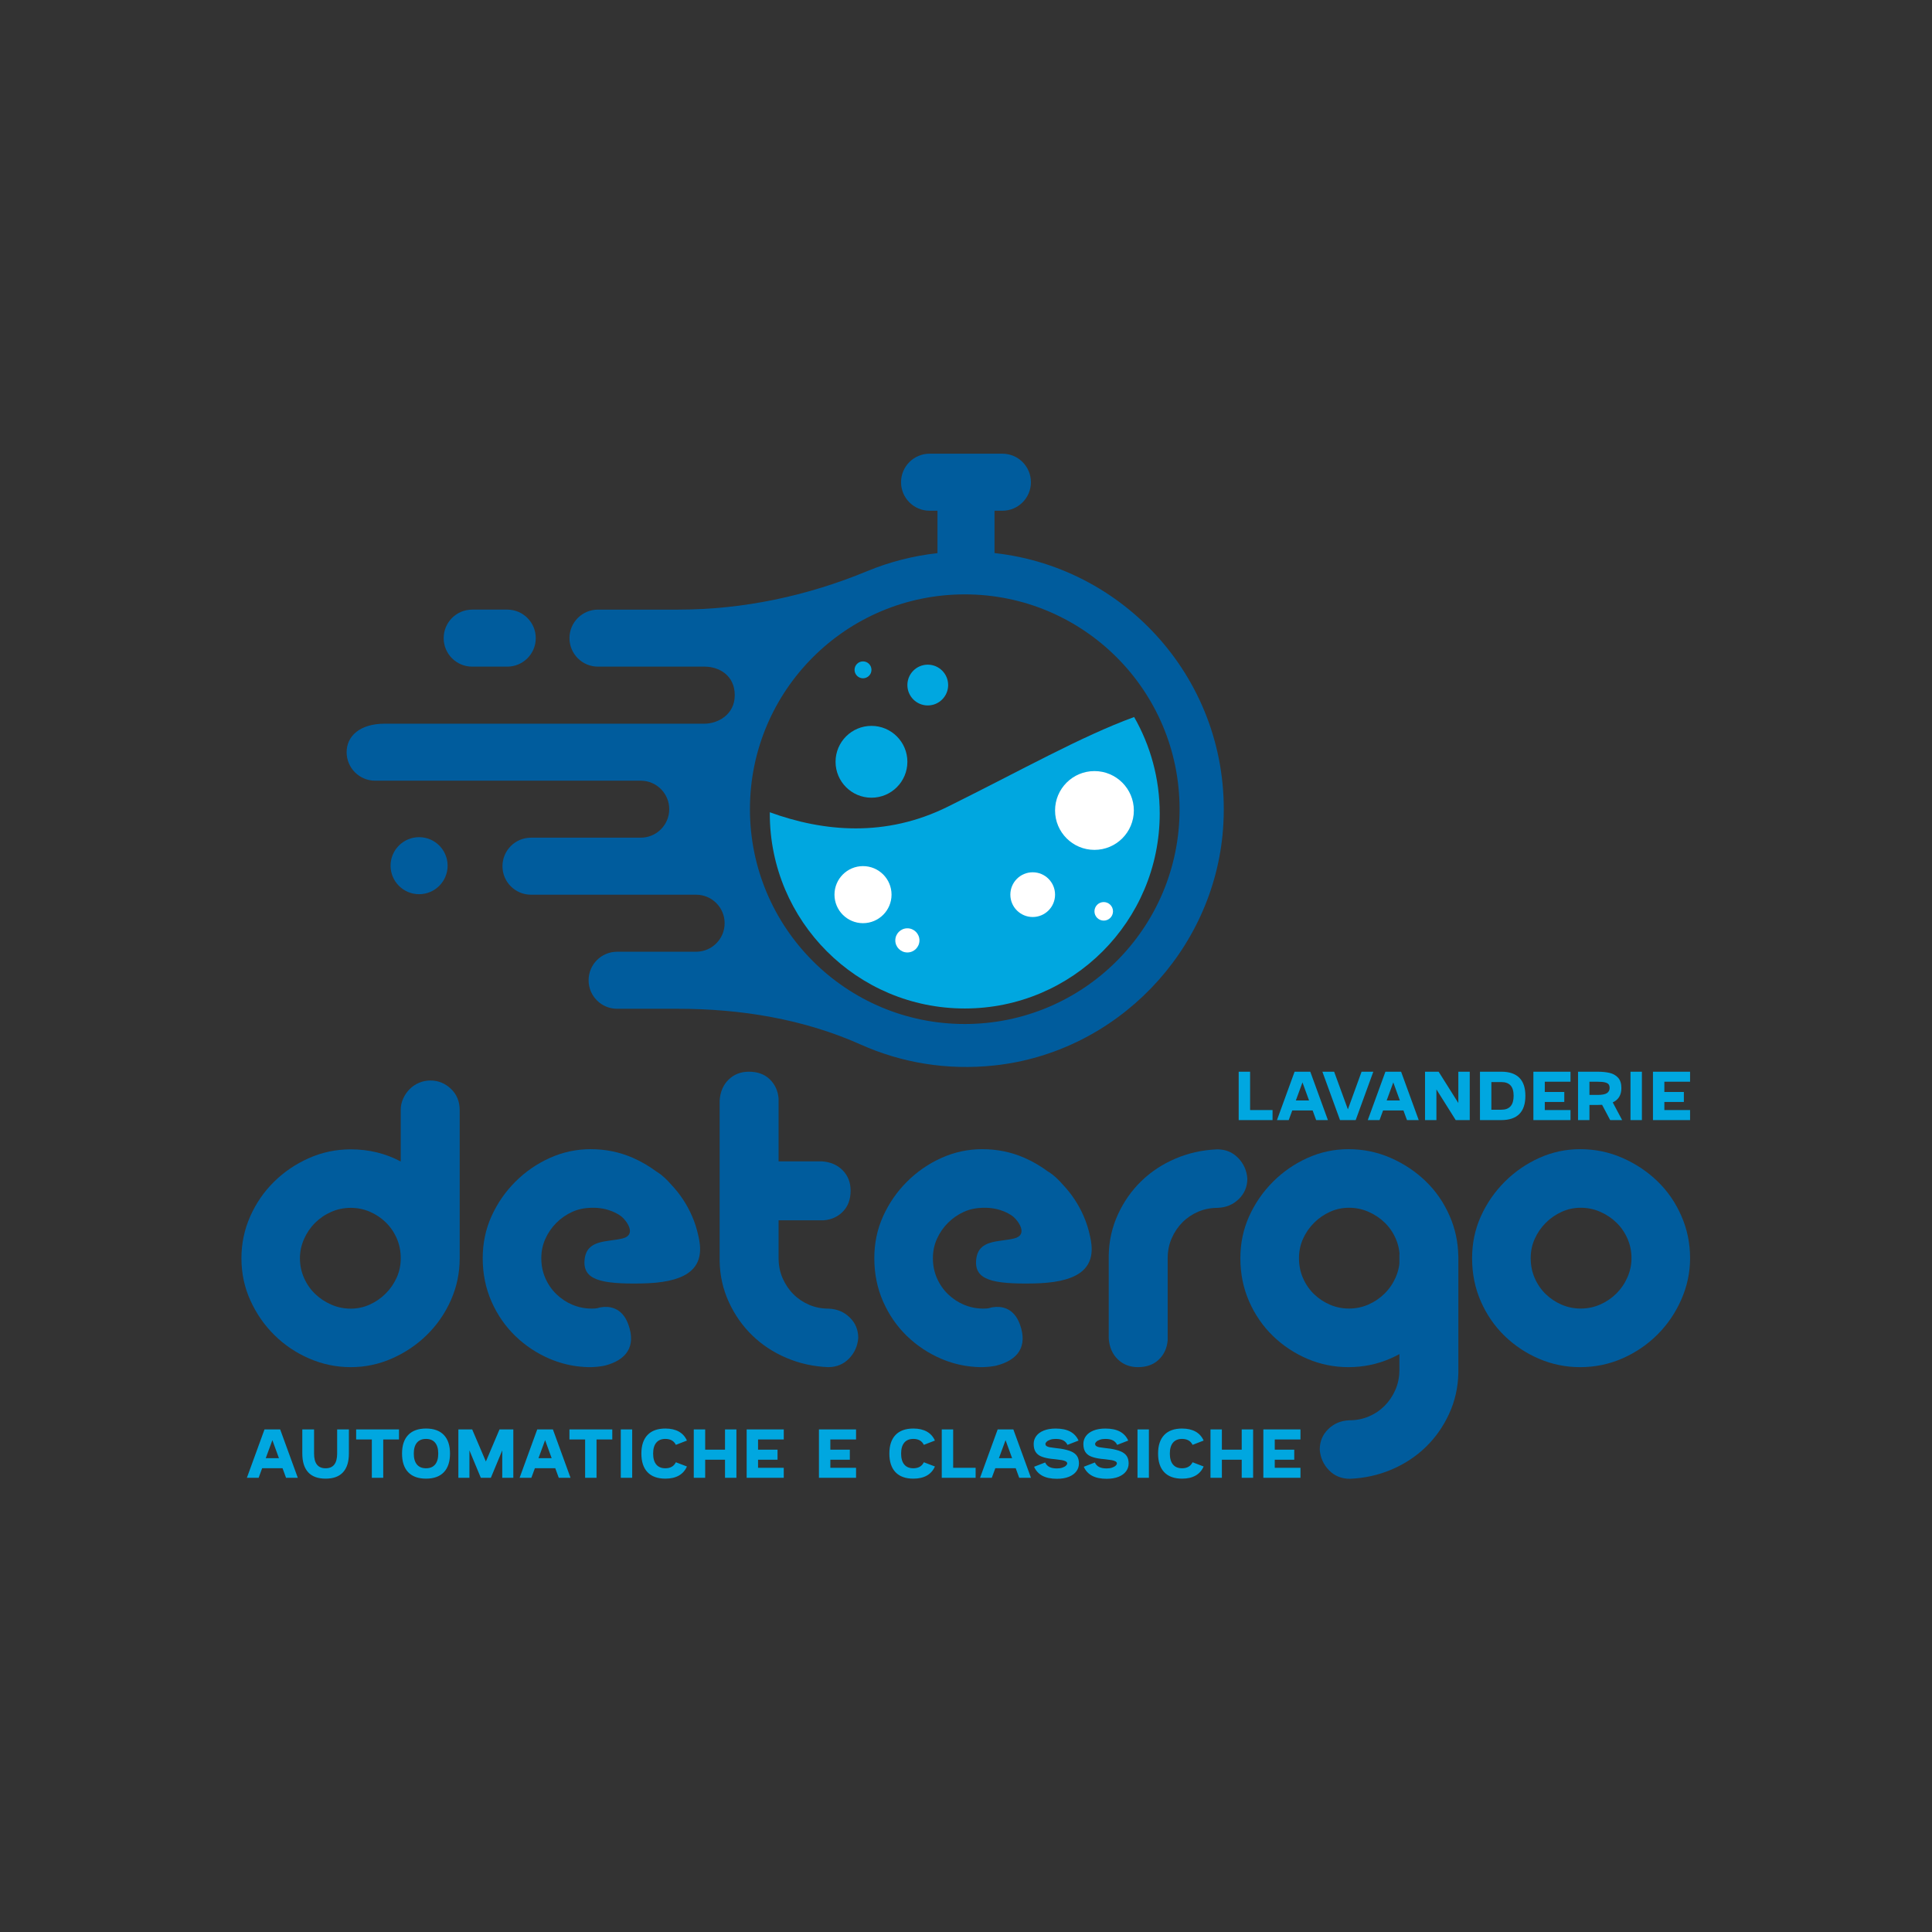 <?xml version="1.0" encoding="UTF-8" standalone="no"?>
<svg
   xmlns:dc="http://purl.org/dc/elements/1.1/"
   xmlns:cc="http://creativecommons.org/ns#"
   xmlns:rdf="http://www.w3.org/1999/02/22-rdf-syntax-ns#"
   xmlns:svg="http://www.w3.org/2000/svg"
   xmlns="http://www.w3.org/2000/svg"
   viewBox="0 0 755.905 755.905"
   height="755.905"
   width="755.905"
   xml:space="preserve"
   id="svg2"
   version="1.1"><rect x="0" y="0" width="755.905" height="755.905" fill="#333333" stroke="none"/><defs
     id="defs6" /><g
     transform="matrix(1.333,0,0,-1.333,0,755.905)"
     id="g10"><g
       id="g12"><g
         id="g14"><path
           id="path16"
           style="fill:#00a7e0;fill-opacity:1;fill-rule:nonzero;stroke:none"
           d="m 332.886,356.612 c -15.592,-5.703 -32.69,-15.406 -54.725,-26.331 -18.193,-9.02 -36.381,-7.386 -52.206,-1.624 0,-0.124 -0.009,-0.245 -0.009,-0.369 0,-31.604 25.62,-57.224 57.224,-57.224 31.604,0 57.225,25.621 57.225,57.224 0,10.308 -2.741,19.971 -7.51,28.325" /><path
           id="path18"
           style="fill:#00a7e0;fill-opacity:1;fill-rule:nonzero;stroke:none"
           d="m 266.33,343.474 c 0,-5.822 -4.721,-10.542 -10.544,-10.542 -5.82,0 -10.539,4.72 -10.539,10.542 0,5.821 4.719,10.542 10.539,10.542 5.823,0 10.544,-4.721 10.544,-10.542" /><path
           id="path20"
           style="fill:#00a7e0;fill-opacity:1;fill-rule:nonzero;stroke:none"
           d="m 278.295,365.997 c 0,-3.302 -2.677,-5.984 -5.982,-5.984 -3.305,0 -5.983,2.682 -5.983,5.984 0,3.303 2.679,5.984 5.983,5.984 3.304,0 5.982,-2.681 5.982,-5.984" /><path
           id="path22"
           style="fill:#00a7e0;fill-opacity:1;fill-rule:nonzero;stroke:none"
           d="m 255.786,370.464 c 0,-1.372 -1.11,-2.482 -2.481,-2.482 -1.369,0 -2.482,1.11 -2.482,2.482 0,1.368 1.113,2.479 2.482,2.479 1.371,0 2.481,-1.111 2.481,-2.479" /><path
           id="path24"
           style="fill:#ffffff;fill-opacity:1;fill-rule:nonzero;stroke:none"
           d="m 309.675,329.183 c 0,6.384 5.18,11.563 11.565,11.563 6.384,0 11.56,-5.179 11.56,-11.563 0,-6.385 -5.176,-11.563 -11.56,-11.563 -6.385,0 -11.565,5.178 -11.565,11.563" /><path
           id="path26"
           style="fill:#ffffff;fill-opacity:1;fill-rule:nonzero;stroke:none"
           d="m 296.552,304.479 c 0,3.624 2.939,6.564 6.562,6.564 3.624,0 6.561,-2.94 6.561,-6.564 0,-3.623 -2.937,-6.564 -6.561,-6.564 -3.623,0 -6.562,2.941 -6.562,6.564" /><path
           id="path28"
           style="fill:#ffffff;fill-opacity:1;fill-rule:nonzero;stroke:none"
           d="m 321.241,299.579 c 0,1.504 1.218,2.723 2.723,2.723 1.501,0 2.719,-1.219 2.719,-2.723 0,-1.501 -1.218,-2.72 -2.719,-2.72 -1.505,0 -2.723,1.219 -2.723,2.72" /><path
           id="path30"
           style="fill:#ffffff;fill-opacity:1;fill-rule:nonzero;stroke:none"
           d="m 244.933,304.479 c 0,4.624 3.748,8.375 8.373,8.375 4.625,0 8.374,-3.751 8.374,-8.375 0,-4.622 -3.75,-8.374 -8.374,-8.374 -4.625,0 -8.373,3.752 -8.373,8.374" /><path
           id="path32"
           style="fill:#ffffff;fill-opacity:1;fill-rule:nonzero;stroke:none"
           d="m 262.786,291.053 c 0,1.957 1.585,3.544 3.544,3.544 1.954,0 3.542,-1.587 3.542,-3.544 0,-1.956 -1.589,-3.544 -3.542,-3.544 -1.959,0 -3.544,1.588 -3.544,3.544" /><path
           id="path34"
           style="fill:#00a7e0;fill-opacity:1;fill-rule:evenodd;stroke:none"
           d="m 82.93,136.128 h -5.984 l -1.035,-2.82 h -3.449 l 5.173,14.201 h 4.605 l 5.173,-14.201 h -3.449 z m -1.055,2.942 -1.927,5.295 -1.947,-5.295 z m 20.53,1.359 c 0,-2.407 -0.572,-4.236 -1.714,-5.487 -1.143,-1.251 -2.85,-1.877 -5.122,-1.877 -2.272,0 -3.98,0.625 -5.122,1.877 -1.143,1.251 -1.714,3.08 -1.714,5.487 v 7.08 h 3.449 v -7.08 c 0,-2.881 1.129,-4.321 3.388,-4.321 2.259,0 3.388,1.44 3.388,4.321 v 7.08 h 3.449 z m 14.707,4.139 h -4.625 v -11.259 h -3.347 v 11.259 h -4.605 v 2.942 h 12.578 z m 7.932,-11.502 c -2.285,0 -4.03,0.629 -5.234,1.886 -1.204,1.258 -1.805,3.084 -1.805,5.477 0,2.38 0.602,4.199 1.805,5.457 1.204,1.258 2.948,1.887 5.234,1.887 2.286,0 4.03,-0.629 5.234,-1.887 1.204,-1.258 1.806,-3.077 1.806,-5.457 0,-2.394 -0.602,-4.22 -1.806,-5.477 -1.204,-1.258 -2.948,-1.886 -5.234,-1.886 z m 0,3.043 c 1.163,0 2.052,0.368 2.668,1.105 0.615,0.737 0.923,1.809 0.923,3.215 0,1.393 -0.308,2.458 -0.923,3.195 -0.615,0.737 -1.505,1.105 -2.668,1.105 -1.163,0 -2.052,-0.368 -2.668,-1.105 -0.615,-0.737 -0.923,-1.802 -0.923,-3.195 0,-1.407 0.308,-2.478 0.923,-3.215 0.615,-0.737 1.505,-1.105 2.668,-1.105 z m 25.622,11.401 v -14.201 h -3.246 v 8.054 l -3.347,-8.054 h -2.942 l -3.347,8.054 v -8.054 h -3.246 v 14.201 h 4.057 l 4.017,-9.413 3.997,9.413 z m 12.314,-11.381 h -5.984 l -1.035,-2.82 h -3.449 l 5.173,14.201 h 4.605 l 5.173,-14.201 h -3.449 z m -1.055,2.942 -1.927,5.295 -1.947,-5.295 z m 17.791,5.498 h -4.625 v -11.259 h -3.347 v 11.259 h -4.605 v 2.942 h 12.577 z m 5.842,2.942 v -14.201 h -3.347 v 14.201 z m 16.067,-10.874 c -0.514,-1.176 -1.302,-2.066 -2.364,-2.668 -1.062,-0.602 -2.384,-0.902 -3.966,-0.902 -2.286,0 -4.03,0.629 -5.234,1.886 -1.204,1.258 -1.805,3.084 -1.805,5.477 0,2.38 0.602,4.199 1.805,5.457 1.204,1.258 2.948,1.887 5.234,1.887 1.569,0 2.887,-0.298 3.956,-0.893 1.068,-0.595 1.86,-1.474 2.374,-2.637 l -3.246,-1.258 c -0.568,1.163 -1.596,1.745 -3.083,1.745 -1.163,0 -2.052,-0.368 -2.668,-1.105 -0.615,-0.737 -0.923,-1.802 -0.923,-3.195 0,-1.407 0.307,-2.478 0.923,-3.215 0.615,-0.737 1.505,-1.105 2.668,-1.105 1.474,0 2.502,0.588 3.083,1.765 z m 14.525,10.874 v -14.201 h -3.347 v 5.315 h -5.822 v -5.315 h -3.347 v 14.201 h 3.347 v -5.944 h 5.822 v 5.944 z m 6.35,-2.942 v -3.002 h 5.721 v -2.942 h -5.721 v -2.373 h 7.546 v -2.942 H 219.153 v 14.201 h 10.894 v -2.942 z m 21.22,0 v -3.002 h 5.721 v -2.942 H 243.72 v -2.373 h 7.546 v -2.942 h -10.894 v 14.201 h 10.894 v -2.942 z m 30.693,-7.932 c -0.514,-1.176 -1.302,-2.066 -2.364,-2.668 -1.062,-0.602 -2.383,-0.902 -3.966,-0.902 -2.286,0 -4.03,0.629 -5.234,1.886 -1.204,1.258 -1.805,3.084 -1.805,5.477 0,2.38 0.602,4.199 1.805,5.457 1.204,1.258 2.948,1.887 5.234,1.887 1.569,0 2.888,-0.298 3.956,-0.893 1.068,-0.595 1.859,-1.474 2.373,-2.637 l -3.246,-1.258 c -0.568,1.163 -1.596,1.745 -3.083,1.745 -1.163,0 -2.052,-0.368 -2.668,-1.105 -0.615,-0.737 -0.923,-1.802 -0.923,-3.195 0,-1.407 0.308,-2.478 0.923,-3.215 0.615,-0.737 1.505,-1.105 2.668,-1.105 1.474,0 2.502,0.588 3.083,1.765 z m 11.949,-0.385 v -2.942 h -9.94 v 14.201 h 3.347 v -11.259 z m 11.766,-0.122 h -5.984 l -1.035,-2.82 h -3.449 l 5.173,14.201 h 4.605 l 5.173,-14.201 h -3.449 z m -1.055,2.942 -1.927,5.295 -1.947,-5.295 z m 14.322,2.779 c 1.244,-0.203 2.248,-0.47 3.012,-0.801 0.764,-0.331 1.335,-0.777 1.714,-1.339 0.379,-0.561 0.568,-1.288 0.568,-2.181 0,-0.852 -0.25,-1.619 -0.751,-2.303 -0.5,-0.683 -1.234,-1.22 -2.201,-1.613 -0.967,-0.392 -2.133,-0.588 -3.499,-0.588 -1.744,0 -3.168,0.294 -4.27,0.882 -1.102,0.588 -1.917,1.471 -2.445,2.647 l 3.246,1.258 c 0.284,-0.595 0.703,-1.035 1.258,-1.319 0.554,-0.284 1.292,-0.426 2.211,-0.426 0.609,0 1.14,0.078 1.593,0.233 0.453,0.156 0.801,0.348 1.045,0.578 0.243,0.23 0.365,0.447 0.365,0.649 0,0.271 -0.152,0.484 -0.456,0.639 -0.304,0.156 -0.68,0.271 -1.126,0.345 -0.447,0.075 -1.082,0.159 -1.907,0.254 -0.906,0.081 -1.542,0.155 -1.907,0.223 -0.974,0.162 -1.778,0.389 -2.414,0.679 -0.635,0.291 -1.133,0.724 -1.491,1.298 -0.358,0.575 -0.537,1.342 -0.537,2.302 0,0.852 0.25,1.62 0.751,2.303 0.5,0.683 1.234,1.221 2.201,1.613 0.967,0.392 2.134,0.588 3.5,0.588 1.744,0 3.168,-0.294 4.27,-0.882 1.102,-0.589 1.917,-1.471 2.445,-2.647 l -3.246,-1.258 c -0.284,0.595 -0.703,1.035 -1.258,1.319 -0.554,0.284 -1.291,0.426 -2.211,0.426 -0.609,0 -1.139,-0.078 -1.593,-0.233 -0.453,-0.156 -0.801,-0.348 -1.045,-0.578 -0.243,-0.23 -0.365,-0.447 -0.365,-0.649 0,-0.284 0.111,-0.5 0.335,-0.649 0.223,-0.149 0.51,-0.257 0.862,-0.325 0.352,-0.067 0.873,-0.142 1.562,-0.223 0.865,-0.095 1.46,-0.169 1.785,-0.223 z m 14.586,0 c 1.244,-0.203 2.248,-0.47 3.013,-0.801 0.764,-0.331 1.335,-0.777 1.714,-1.339 0.379,-0.561 0.568,-1.288 0.568,-2.181 0,-0.852 -0.25,-1.619 -0.751,-2.303 -0.5,-0.683 -1.234,-1.22 -2.201,-1.613 -0.967,-0.392 -2.133,-0.588 -3.499,-0.588 -1.744,0 -3.168,0.294 -4.27,0.882 -1.102,0.588 -1.917,1.471 -2.445,2.647 l 3.246,1.258 c 0.284,-0.595 0.703,-1.035 1.258,-1.319 0.554,-0.284 1.291,-0.426 2.211,-0.426 0.609,0 1.139,0.078 1.593,0.233 0.453,0.156 0.801,0.348 1.045,0.578 0.243,0.23 0.365,0.447 0.365,0.649 0,0.271 -0.152,0.484 -0.456,0.639 -0.304,0.156 -0.68,0.271 -1.126,0.345 -0.446,0.075 -1.082,0.159 -1.907,0.254 -0.906,0.081 -1.542,0.155 -1.907,0.223 -0.974,0.162 -1.778,0.389 -2.414,0.679 -0.635,0.291 -1.133,0.724 -1.491,1.298 -0.358,0.575 -0.538,1.342 -0.538,2.302 0,0.852 0.25,1.62 0.751,2.303 0.501,0.683 1.234,1.221 2.201,1.613 0.967,0.392 2.134,0.588 3.499,0.588 1.745,0 3.168,-0.294 4.27,-0.882 1.102,-0.589 1.917,-1.471 2.445,-2.647 l -3.246,-1.258 c -0.284,0.595 -0.703,1.035 -1.258,1.319 -0.554,0.284 -1.292,0.426 -2.211,0.426 -0.609,0 -1.139,-0.078 -1.592,-0.233 -0.453,-0.156 -0.801,-0.348 -1.045,-0.578 -0.243,-0.23 -0.365,-0.447 -0.365,-0.649 0,-0.284 0.111,-0.5 0.335,-0.649 0.223,-0.149 0.511,-0.257 0.862,-0.325 0.352,-0.067 0.872,-0.142 1.562,-0.223 0.865,-0.095 1.46,-0.169 1.785,-0.223 z m 11.239,5.66 v -14.201 h -3.347 v 14.201 z m 16.067,-10.874 c -0.514,-1.176 -1.302,-2.066 -2.363,-2.668 -1.062,-0.602 -2.384,-0.902 -3.966,-0.902 -2.286,0 -4.03,0.629 -5.234,1.886 -1.204,1.258 -1.806,3.084 -1.806,5.477 0,2.38 0.602,4.199 1.806,5.457 1.204,1.258 2.948,1.887 5.234,1.887 1.569,0 2.887,-0.298 3.956,-0.893 1.068,-0.595 1.859,-1.474 2.373,-2.637 l -3.246,-1.258 c -0.568,1.163 -1.596,1.745 -3.083,1.745 -1.163,0 -2.052,-0.368 -2.668,-1.105 -0.615,-0.737 -0.923,-1.802 -0.923,-3.195 0,-1.407 0.308,-2.478 0.923,-3.215 0.615,-0.737 1.504,-1.105 2.668,-1.105 1.474,0 2.502,0.588 3.083,1.765 z m 14.525,10.874 v -14.201 h -3.347 v 5.315 h -5.822 v -5.315 h -3.347 v 14.201 h 3.347 v -5.944 h 5.822 v 5.944 z m 6.35,-2.942 v -3.002 h 5.721 v -2.942 h -5.721 v -2.373 h 7.546 v -2.942 h -10.894 v 14.201 h 10.894 v -2.942 z" /><path
           id="path36"
           style="fill:#00a7e0;fill-opacity:1;fill-rule:evenodd;stroke:none"
           d="m 373.513,241.252 v -2.942 h -9.94 v 14.2 h 3.347 v -11.259 z m 11.766,-0.122 h -5.984 l -1.035,-2.82 h -3.449 l 5.173,14.2 h 4.605 l 5.173,-14.2 h -3.449 z m -1.055,2.942 -1.927,5.295 -1.947,-5.295 z m 18.866,8.439 -5.173,-14.2 h -4.605 l -5.173,14.2 h 3.449 l 4.037,-11.056 4.017,11.056 z m 8.845,-11.381 h -5.984 l -1.035,-2.82 h -3.449 l 5.173,14.2 h 4.605 l 5.173,-14.2 h -3.449 z m -1.055,2.942 -1.927,5.295 -1.947,-5.295 z m 20.509,8.439 v -14.2 h -4.118 l -5.66,9.007 v -9.007 h -3.347 v 14.2 h 3.996 l 5.782,-9.19 v 9.19 z m 9.291,0 c 2.313,0 4.064,-0.588 5.254,-1.765 1.19,-1.177 1.785,-2.948 1.785,-5.315 0,-2.38 -0.595,-4.162 -1.785,-5.346 -1.19,-1.183 -2.942,-1.775 -5.254,-1.775 h -6.289 v 14.2 z m 0,-11.158 c 2.394,0 3.591,1.359 3.591,4.078 0,1.379 -0.301,2.397 -0.902,3.053 -0.602,0.656 -1.498,0.984 -2.688,0.984 h -2.942 v -8.114 z m 12.74,8.216 v -3.002 h 5.721 v -2.942 h -5.721 v -2.373 h 7.546 v -2.942 h -10.894 v 14.2 h 10.894 v -2.942 z m 19.191,-11.259 -2.373,4.483 c -0.622,-0.027 -1.082,-0.041 -1.38,-0.041 h -2.333 v -4.443 h -3.347 v 14.2 h 5.68 c 1.393,0 2.593,-0.118 3.601,-0.355 1.008,-0.237 1.833,-0.707 2.475,-1.41 0.642,-0.703 0.964,-1.711 0.964,-3.023 0,-2.042 -0.845,-3.449 -2.536,-4.22 l 2.759,-5.193 z m -3.753,7.384 c 1.366,0 2.306,0.179 2.82,0.538 0.514,0.358 0.771,0.855 0.771,1.491 0,0.46 -0.098,0.818 -0.294,1.075 -0.196,0.257 -0.551,0.45 -1.065,0.578 -0.514,0.129 -1.258,0.193 -2.231,0.193 h -2.333 v -3.875 z m 13.065,6.816 v -14.2 h -3.347 v 14.2 z m 6.593,-2.942 v -3.002 h 5.721 v -2.942 h -5.721 v -2.373 h 7.547 v -2.942 h -10.894 v 14.2 h 10.894 v -2.942 z" /></g><g
         id="g38"><g
           id="g40"><path
             id="path42"
             style="fill:#005c9d;fill-opacity:1;fill-rule:nonzero;stroke:none"
             d="m 283.17,266.509 c -34.823,0 -63.052,28.229 -63.052,63.052 0,34.824 28.229,63.053 63.052,63.053 34.822,0 63.054,-28.229 63.054,-63.053 0,-34.823 -28.231,-63.052 -63.054,-63.052 z m 8.732,138.23 v 12.426 h 2.318 c 4.625,0 8.37,3.748 8.37,8.37 0,4.624 -3.745,8.37 -8.37,8.37 h -21.381 c -4.619,0 -8.368,-3.745 -8.368,-8.37 0,-4.622 3.749,-8.37 8.368,-8.37 h 2.322 V 404.714 c -7.231,-0.8 -14.16,-2.607 -20.633,-5.285 -17.6,-7.283 -36.371,-11.288 -55.419,-11.288 h -23.592 c -4.625,0 -8.37,-3.747 -8.37,-8.369 0,-4.624 3.745,-8.37 8.37,-8.37 h 31.319 c 4.177,0 8.824,-2.536 8.824,-8.371 0,-5.835 -5.109,-8.37 -8.824,-8.37 h -93.844 c -7.505,0 -11.255,-3.746 -11.255,-8.37 0,-4.621 3.749,-8.37 8.37,-8.37 h 78.114 c 4.547,-0.086 8.21,-3.781 8.21,-8.354 0,-4.621 -3.748,-8.37 -8.371,-8.37 h -32.209 c -4.625,0 -8.37,-3.743 -8.37,-8.369 0,-4.621 3.745,-8.367 8.37,-8.367 h 48.468 c 4.622,0 8.37,-3.746 8.37,-8.371 0,-4.624 -3.747,-8.37 -8.37,-8.37 h -23.188 c -4.625,0 -8.37,-3.747 -8.37,-8.372 0,-4.622 3.745,-8.37 8.37,-8.37 h 17.88 c 18.404,0 36.875,-3.002 53.67,-10.521 11.795,-5.28 25.182,-7.625 39.248,-6.108 35.785,3.86 64.345,33.461 67.046,69.355 3.13,41.557 -27.346,76.658 -67.073,81.035" /><path
             id="path44"
             style="fill:#005c9d;fill-opacity:1;fill-rule:nonzero;stroke:none"
             d="m 123.01,321.349 c -4.624,0 -8.371,-3.748 -8.371,-8.371 0,-4.62 3.747,-8.369 8.371,-8.369 4.625,0 8.37,3.748 8.37,8.369 0,4.622 -3.745,8.371 -8.37,8.371" /><path
             id="path46"
             style="fill:#005c9d;fill-opacity:1;fill-rule:nonzero;stroke:none"
             d="m 138.593,371.402 h 10.293 c 4.621,0 8.37,3.746 8.37,8.369 0,4.624 -3.748,8.371 -8.37,8.371 h -10.293 c -4.625,0 -8.37,-3.747 -8.37,-8.371 0,-4.623 3.745,-8.369 8.37,-8.369" /></g><g
           id="g48"><path
             id="path50"
             style="fill:#005c9d;fill-opacity:1;fill-rule:nonzero;stroke:none"
             d="m 102.962,212.55 c -2.027,0 -3.942,-0.397 -5.746,-1.188 -1.804,-0.794 -3.389,-1.873 -4.757,-3.237 -1.366,-1.366 -2.442,-2.952 -3.234,-4.755 -0.793,-1.807 -1.191,-3.677 -1.191,-5.614 0,-2.026 0.398,-3.943 1.191,-5.746 0.792,-1.806 1.868,-3.368 3.234,-4.69 1.367,-1.319 2.952,-2.377 4.757,-3.169 1.803,-0.792 3.719,-1.188 5.746,-1.188 1.935,0 3.786,0.396 5.549,1.188 1.756,0.793 3.32,1.87 4.686,3.236 1.365,1.364 2.443,2.928 3.238,4.688 0.793,1.762 1.188,3.654 1.188,5.68 0,2.113 -0.395,4.071 -1.188,5.878 -0.794,1.803 -1.873,3.367 -3.238,4.689 -1.366,1.322 -2.93,2.356 -4.686,3.107 -1.763,0.744 -3.614,1.121 -5.549,1.121 z m 23.378,37.378 c 2.291,0 4.294,-0.813 6.011,-2.441 1.717,-1.632 2.575,-3.721 2.575,-6.275 v -43.456 c 0,-4.315 -0.858,-8.41 -2.575,-12.284 -1.717,-3.877 -4.053,-7.265 -7.002,-10.17 -2.952,-2.907 -6.362,-5.219 -10.236,-6.934 -3.876,-1.719 -7.925,-2.576 -12.151,-2.576 -4.228,0 -8.277,0.837 -12.151,2.51 -3.879,1.671 -7.289,3.961 -10.239,6.868 -2.951,2.906 -5.307,6.293 -7.065,10.172 -1.764,3.873 -2.641,8.012 -2.641,12.414 0,4.314 0.857,8.409 2.572,12.285 1.721,3.873 4.05,7.265 7.003,10.172 2.947,2.904 6.36,5.217 10.236,6.932 3.875,1.719 7.968,2.577 12.284,2.577 5.284,0 10.17,-1.186 14.662,-3.565 v 15.189 c 0,1.143 0.239,2.246 0.727,3.303 0.482,1.056 1.121,1.979 1.915,2.773 0.789,0.792 1.716,1.407 2.773,1.85 1.055,0.439 2.156,0.658 3.301,0.658" /><path
             id="path52"
             style="fill:#005c9d;fill-opacity:1;fill-rule:nonzero;stroke:none"
             d="m 334.014,165.792 c -2.377,0 -4.359,0.77 -5.944,2.312 -1.585,1.541 -2.464,3.587 -2.64,6.141 v 24.436 c 0.086,4.228 0.988,8.211 2.706,11.954 1.719,3.743 4.008,7.001 6.871,9.776 2.858,2.772 6.206,4.975 10.037,6.603 3.831,1.629 7.899,2.529 12.218,2.709 2.467,0 4.513,-0.839 6.144,-2.512 1.625,-1.674 2.528,-3.698 2.707,-6.074 0,-2.378 -0.839,-4.383 -2.511,-6.01 -1.673,-1.63 -3.745,-2.491 -6.21,-2.577 -2.025,0 -3.916,-0.376 -5.678,-1.121 -1.763,-0.751 -3.304,-1.782 -4.623,-3.104 -1.321,-1.322 -2.379,-2.885 -3.172,-4.69 -0.79,-1.807 -1.187,-3.765 -1.187,-5.88 v -24.038 c -0.178,-2.291 -1.038,-4.186 -2.575,-5.68 -1.543,-1.497 -3.589,-2.246 -6.144,-2.246" /><path
             id="path54"
             style="fill:#005c9d;fill-opacity:1;fill-rule:nonzero;stroke:none"
             d="m 249.398,180.388 c -1.673,1.63 -3.745,2.491 -6.209,2.577 -2.025,0 -3.917,0.375 -5.678,1.121 -1.763,0.751 -3.303,1.782 -4.622,3.103 -1.321,1.321 -2.379,2.885 -3.173,4.69 -0.79,1.805 -1.186,3.764 -1.186,5.878 v 11.135 h 13.213 c 2.291,0.178 4.183,1.038 5.678,2.579 1.499,1.539 2.246,3.588 2.246,6.142 0,2.376 -0.77,4.359 -2.312,5.943 -1.539,1.585 -3.585,2.466 -6.141,2.643 h -12.683 v 18.386 c -0.178,2.291 -1.038,4.185 -2.576,5.68 -1.542,1.497 -3.588,2.246 -6.142,2.246 -2.377,0 -4.359,-0.77 -5.945,-2.313 -1.585,-1.54 -2.464,-3.586 -2.64,-6.14 v -47.224 c 0.086,-4.228 0.99,-8.211 2.707,-11.954 1.718,-3.743 4.006,-7.001 6.87,-9.776 2.857,-2.772 6.205,-4.975 10.037,-6.602 3.831,-1.629 7.9,-2.529 12.218,-2.709 2.466,0 4.513,0.839 6.142,2.511 1.626,1.674 2.529,3.698 2.707,6.074 0,2.379 -0.839,4.383 -2.51,6.011" /><path
             id="path56"
             style="fill:#005c9d;fill-opacity:1;fill-rule:nonzero;stroke:none"
             d="m 477.679,192.169 c -0.792,-1.805 -1.868,-3.387 -3.237,-4.753 -1.364,-1.364 -2.95,-2.443 -4.753,-3.236 -1.806,-0.794 -3.722,-1.191 -5.749,-1.191 -1.934,0 -3.783,0.377 -5.547,1.124 -1.758,0.751 -3.32,1.782 -4.688,3.104 -1.362,1.321 -2.441,2.885 -3.234,4.69 -0.794,1.807 -1.191,3.765 -1.191,5.879 0,2.027 0.396,3.919 1.191,5.68 0.793,1.762 1.872,3.323 3.234,4.687 1.369,1.369 2.93,2.445 4.688,3.236 1.764,0.794 3.614,1.188 5.547,1.188 2.027,0 3.943,-0.394 5.749,-1.188 1.803,-0.792 3.389,-1.849 4.753,-3.17 1.369,-1.321 2.445,-2.883 3.237,-4.689 0.794,-1.804 1.188,-3.718 1.188,-5.745 0,-1.936 -0.395,-3.808 -1.188,-5.615 z m 15.812,18.039 c -1.711,3.905 -4.04,7.282 -6.997,10.139 -2.953,2.855 -6.381,5.142 -10.281,6.855 -3.904,1.714 -8.046,2.57 -12.428,2.57 -4.185,0 -8.186,-0.856 -11.997,-2.57 -3.801,-1.713 -7.181,-4.04 -10.138,-6.999 -2.947,-2.949 -5.28,-6.327 -6.997,-10.137 -1.715,-3.807 -2.572,-7.898 -2.572,-12.282 0,-4.571 0.857,-8.802 2.572,-12.711 1.717,-3.9 4.05,-7.282 6.997,-10.139 2.957,-2.858 6.337,-5.09 10.138,-6.715 3.811,-1.61 7.812,-2.428 11.997,-2.428 4.382,0 8.524,0.859 12.428,2.572 3.9,1.717 7.327,4.05 10.281,6.999 2.956,2.956 5.285,6.382 6.997,10.282 1.717,3.907 2.572,7.953 2.572,12.14 0,4.384 -0.856,8.524 -2.572,12.424" /><path
             id="path58"
             style="fill:#005c9d;fill-opacity:1;fill-rule:nonzero;stroke:none"
             d="m 409.665,192.169 c -0.791,-1.805 -1.868,-3.387 -3.236,-4.753 -1.364,-1.364 -2.95,-2.443 -4.753,-3.236 -1.806,-0.794 -3.722,-1.191 -5.749,-1.191 -1.934,0 -3.783,0.377 -5.547,1.124 -1.758,0.751 -3.32,1.782 -4.688,3.104 -1.362,1.321 -2.441,2.885 -3.234,4.69 -0.794,1.807 -1.19,3.765 -1.19,5.879 0,2.027 0.397,3.919 1.19,5.68 0.793,1.762 1.872,3.323 3.234,4.687 1.368,1.369 2.93,2.445 4.688,3.236 1.764,0.794 3.613,1.188 5.547,1.188 2.027,0 3.943,-0.394 5.749,-1.188 1.803,-0.792 3.389,-1.849 4.753,-3.17 1.369,-1.321 2.445,-2.883 3.236,-4.689 0.616,-1.399 0.984,-2.866 1.121,-4.4 -0.012,-0.122 -0.032,-0.24 -0.043,-0.364 v -2.644 c -0.163,-1.35 -0.514,-2.667 -1.079,-3.951 z m 18.37,6.203 c -0.073,4.166 -0.918,8.113 -2.558,11.837 -1.711,3.905 -4.04,7.282 -6.997,10.139 -2.953,2.855 -6.381,5.142 -10.281,6.855 -3.904,1.714 -8.046,2.57 -12.427,2.57 -4.185,0 -8.186,-0.856 -11.997,-2.57 -3.801,-1.713 -7.181,-4.04 -10.138,-6.999 -2.946,-2.949 -5.28,-6.327 -6.997,-10.137 -1.716,-3.807 -2.572,-7.898 -2.572,-12.282 0,-4.571 0.857,-8.802 2.572,-12.711 1.716,-3.9 4.05,-7.282 6.997,-10.139 2.956,-2.858 6.337,-5.09 10.138,-6.715 3.811,-1.61 7.812,-2.428 11.997,-2.428 4.382,0 8.523,0.859 12.427,2.572 0.875,0.387 1.718,0.813 2.544,1.26 v -4.633 c 0,-2.115 -0.395,-4.071 -1.186,-5.878 -0.793,-1.803 -1.851,-3.367 -3.172,-4.688 -1.319,-1.321 -2.86,-2.356 -4.622,-3.106 -1.76,-0.744 -3.652,-1.122 -5.678,-1.122 -2.464,-0.086 -4.537,-0.946 -6.208,-2.574 -1.673,-1.627 -2.512,-3.633 -2.512,-6.012 0.178,-2.376 1.082,-4.401 2.707,-6.074 1.631,-1.672 3.679,-2.511 6.144,-2.511 4.318,0.179 8.389,1.079 12.218,2.707 3.831,1.631 7.179,3.832 10.039,6.605 2.863,2.775 5.152,6.032 6.869,9.774 1.717,3.746 2.619,7.727 2.707,11.954 v 34.171 c -0.004,0.047 -0.011,0.09 -0.014,0.135" /><path
             id="path60"
             style="fill:#005c9d;fill-opacity:1;fill-rule:nonzero;stroke:none"
             d="m 320.37,201.647 c -0.077,0.862 -0.238,1.762 -0.455,2.679 -0.427,2.016 -1.049,3.979 -1.886,5.882 -1.502,3.427 -3.509,6.422 -5.967,9.041 -1.42,1.647 -2.875,2.99 -4.239,3.836 -0.058,0.036 -0.113,0.055 -0.171,0.086 -2.113,1.57 -4.397,2.933 -6.9,4.033 -3.904,1.714 -8.046,2.569 -12.428,2.569 -4.184,0 -8.184,-0.856 -11.996,-2.569 -3.801,-1.714 -7.181,-4.043 -10.136,-7 -2.948,-2.951 -5.281,-6.329 -6.998,-10.137 -1.716,-3.808 -2.571,-7.899 -2.571,-12.283 0,-4.571 0.856,-8.802 2.571,-12.711 1.717,-3.902 4.05,-7.282 6.998,-10.139 2.955,-2.858 6.336,-5.09 10.136,-6.714 2.546,-1.077 5.176,-1.8 7.89,-2.16 0.726,-0.097 1.46,-0.16 2.197,-0.213 3.149,-0.23 5.752,0.322 6.062,0.402 6.226,1.606 9.221,5.516 6.909,12.016 -1.877,5.277 -5.873,5.424 -7.894,5.12 -0.373,-0.056 -0.684,-0.111 -0.892,-0.187 -1.012,-0.362 -3.083,-0.187 -3.557,-0.139 -1.418,0.142 -2.79,0.493 -4.111,1.051 -1.76,0.751 -3.321,1.785 -4.689,3.106 -1.362,1.321 -2.442,2.885 -3.235,4.689 -0.794,1.805 -1.19,3.764 -1.19,5.877 0,2.028 0.397,3.92 1.19,5.68 0.793,1.762 1.873,3.325 3.235,4.69 1.368,1.366 2.93,2.442 4.689,3.236 1.763,0.792 3.611,1.137 5.546,1.188 5.246,0.137 8.266,-2.085 8.97,-2.66 1.272,-1.045 4.549,-5.285 0.205,-6.353 -4.524,-1.114 -10.502,-0.207 -11.125,-6.186 -0.627,-5.976 4.724,-7.229 16.748,-7.018 12.023,0.207 17.786,3.608 17.093,11.289" /><path
             id="path62"
             style="fill:#005c9d;fill-opacity:1;fill-rule:nonzero;stroke:none"
             d="m 205.434,201.647 c -0.079,0.862 -0.241,1.762 -0.457,2.679 -0.427,2.016 -1.049,3.979 -1.886,5.882 -1.502,3.427 -3.507,6.422 -5.967,9.041 -1.42,1.647 -2.875,2.99 -4.239,3.836 -0.056,0.036 -0.113,0.055 -0.169,0.086 -2.113,1.57 -4.399,2.933 -6.902,4.033 -3.902,1.714 -8.046,2.569 -12.428,2.569 -4.182,0 -8.185,-0.856 -11.996,-2.569 -3.801,-1.714 -7.18,-4.043 -10.137,-7 -2.947,-2.951 -5.282,-6.329 -6.997,-10.137 -1.717,-3.808 -2.572,-7.899 -2.572,-12.283 0,-4.571 0.856,-8.802 2.572,-12.711 1.715,-3.902 4.049,-7.282 6.997,-10.139 2.957,-2.858 6.337,-5.09 10.137,-6.714 2.546,-1.077 5.177,-1.8 7.891,-2.16 0.725,-0.097 1.461,-0.16 2.199,-0.213 3.148,-0.23 5.75,0.322 6.062,0.402 6.225,1.606 9.221,5.516 6.907,12.016 -1.877,5.277 -5.871,5.424 -7.892,5.12 -0.376,-0.056 -0.687,-0.111 -0.894,-0.187 -1.01,-0.362 -3.083,-0.187 -3.555,-0.139 -1.42,0.142 -2.79,0.493 -4.114,1.051 -1.756,0.751 -3.32,1.785 -4.686,3.106 -1.365,1.321 -2.444,2.885 -3.237,4.689 -0.793,1.805 -1.188,3.764 -1.188,5.877 0,2.028 0.396,3.92 1.188,5.68 0.794,1.762 1.873,3.325 3.237,4.69 1.366,1.366 2.93,2.442 4.686,3.236 1.764,0.792 3.614,1.137 5.549,1.188 5.244,0.137 8.266,-2.085 8.968,-2.66 1.274,-1.045 4.55,-5.285 0.206,-6.353 -4.524,-1.114 -10.499,-0.207 -11.125,-6.186 -0.625,-5.976 4.727,-7.229 16.75,-7.018 12.022,0.207 17.786,3.608 17.093,11.289" /></g></g></g></g></svg>